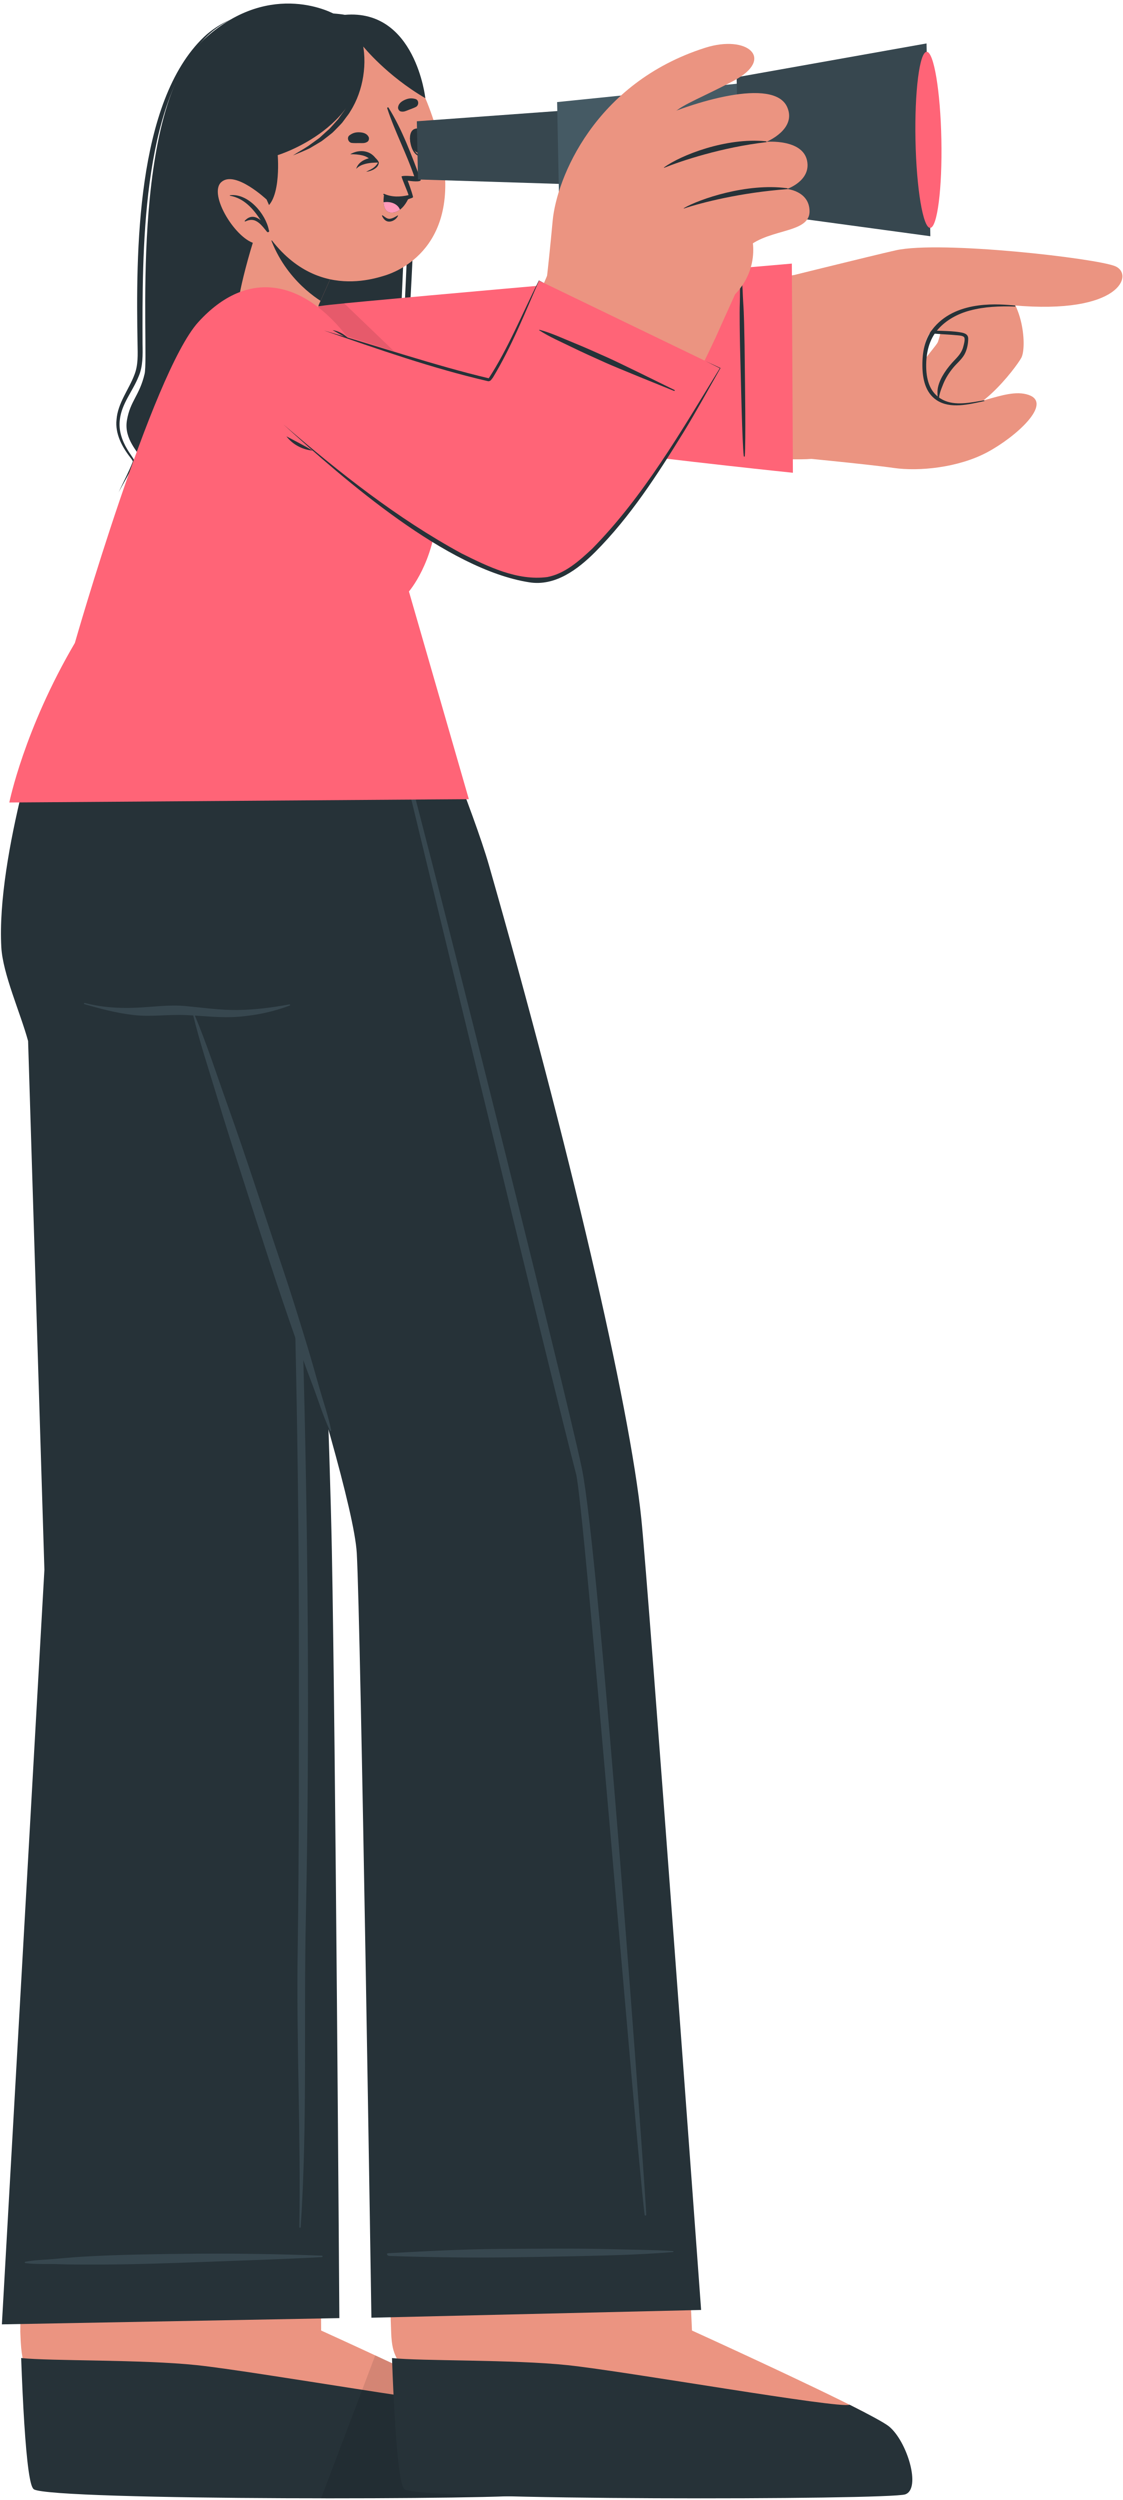<svg width="213" height="474" viewBox="0 0 213 474" fill="none" xmlns="http://www.w3.org/2000/svg">
<path d="M93.347 457.196C83.019 451.87 60.911 441.838 60.911 441.838L60.623 382.953L4.11 383.128C4.11 383.128 3.852 442.058 3.852 442.099C4.018 447.599 4.448 446.274 4.696 450.713L93.347 457.196Z" fill="#EB9481"/>
<path d="M101.355 472.897C98.281 473.958 9.775 474.109 6.416 471.937C6.392 471.925 6.378 471.899 6.354 471.874C5.995 471.559 5.698 470.334 5.424 468.415C5.412 468.389 5.412 468.364 5.412 468.326C4.805 464.008 4.347 456.218 4.012 447.051C9.428 447.645 27.002 447.314 37.299 448.399C48.48 449.576 88.762 456.685 90.795 455.901H90.807C94.55 457.783 97.388 459.298 98.268 460.005C101.714 462.796 104.453 471.848 101.355 472.897Z" fill="#263238"/>
<path opacity="0.1" d="M101.357 472.894C99.969 473.373 81.316 473.664 60.902 473.652L71.177 446.543C81.451 451.316 96.064 458.222 98.271 460.003C101.716 462.793 104.455 471.846 101.357 472.894Z" fill="black"/>
<path d="M0.356 440.669L64.366 439.487C64.366 439.487 63.63 329.485 62.946 294.079C62.166 253.639 56.628 132.418 56.628 132.418L8.784 133.765C8.784 133.765 -0.732 162.142 0.251 179.605C0.536 184.662 3.862 191.993 5.329 197.369L8.42 297.613L0.356 440.669Z" fill="#263238"/>
<path d="M4.783 428.805C6.429 428.469 8.2 428.454 9.873 428.305C11.762 428.136 13.645 427.96 15.539 427.847C19.178 427.629 22.819 427.502 26.463 427.425C33.812 427.271 41.164 427.207 48.514 427.316C52.696 427.377 56.877 427.476 61.056 427.648C61.22 427.656 61.217 427.907 61.055 427.917C53.773 428.31 46.485 428.55 39.197 428.816C31.924 429.082 24.626 429.352 17.348 429.331C15.258 429.325 13.169 429.342 11.079 429.256C9.016 429.171 6.856 429.325 4.812 429.054C4.69 429.038 4.638 428.835 4.783 428.805Z" fill="#37474F"/>
<path d="M56.466 369.422C56.735 351.852 56.697 330.085 56.694 312.51C56.686 277.359 55.969 242.213 54.582 207.09C53.803 187.385 52.751 167.691 51.641 148.004C51.628 147.778 51.965 147.782 51.983 148.004C54.772 183.227 56.428 218.55 57.425 253.871C58.418 289.008 58.763 328.359 58.012 363.505C57.59 383.232 58.323 402.541 57.035 422.23C57.024 422.4 56.769 422.403 56.772 422.23C57.067 404.481 56.194 387.172 56.466 369.422Z" fill="#37474F"/>
<path d="M112.721 457.411H164.091C153.947 452.142 131.249 441.842 131.249 441.842L128.614 382.957L72.102 383.132C72.102 383.132 74.189 442.062 74.189 442.103C74.356 447.603 75.832 446.278 76.082 450.717L112.721 457.201V457.411Z" fill="#EB9481"/>
<path d="M171.691 472.901C168.616 473.962 80.111 474.113 76.752 471.941C76.728 471.929 76.714 471.903 76.69 471.878C76.331 471.563 76.034 470.338 75.76 468.419C75.748 468.393 75.748 468.368 75.748 468.33C75.141 464.012 74.683 456.222 74.348 447.055C79.764 447.649 97.338 447.318 107.635 448.402C118.816 449.58 159.098 456.689 161.131 455.905H161.143C164.886 457.787 167.724 459.302 168.604 460.009C172.05 462.8 174.789 471.852 171.691 472.901Z" fill="#263238"/>
<path d="M38.234 195.379C38.249 195.419 66.771 278.935 67.666 294.417C68.429 307.611 70.445 439.408 70.445 439.408L132.983 437.94C132.983 437.94 123.051 301.685 121.641 287.947C119.418 266.312 107.932 217.151 92.742 164.038C89.9 154.099 80.671 131.742 80.671 131.742L10.27 133.723C10.27 133.723 11.787 166.672 27.149 190.098C27.149 190.098 33.9 193.054 38.234 195.379Z" fill="#263238"/>
<path d="M73.625 427.183C80.632 426.801 87.898 426.408 94.917 426.369C101.875 426.332 108.853 426.233 115.809 426.414C119.755 426.517 123.691 426.526 127.633 426.77C127.764 426.777 127.764 426.952 127.633 426.962C120.636 427.531 113.598 427.654 106.58 427.794C99.614 427.932 92.654 428.06 85.687 427.965C81.742 427.911 77.807 427.84 73.865 427.702C73.439 427.688 73.201 427.205 73.625 427.183Z" fill="#37474F"/>
<path d="M75.597 139.471C78.11 147.484 106.99 262.281 110.35 278.33C113.731 294.48 122.609 417.791 122.571 419.892C122.568 420.095 122.287 420.09 122.263 419.889C120.462 405.116 110.787 285.245 109.271 279.477C105.105 263.626 77.327 148.748 75.122 139.602C75.045 139.285 75.501 139.163 75.597 139.471Z" fill="#37474F"/>
<path d="M54.892 190.421C51.633 191.019 48.35 191.449 45.033 191.484C41.683 191.521 38.456 191.038 35.133 190.73C31.982 190.438 28.787 190.941 25.635 191.058C22.438 191.178 19.186 190.977 16.085 190.145C15.939 190.106 15.868 190.332 16.014 190.374C19.104 191.27 22.2 192.084 25.4 192.444C28.685 192.812 31.943 192.295 35.234 192.443C38.619 192.594 41.935 193.035 45.331 192.755C48.621 192.484 51.872 191.815 54.968 190.632C55.092 190.587 55.011 190.4 54.892 190.421Z" fill="#37474F"/>
<path d="M60.591 263.189C59.85 260.617 59.146 258.036 58.366 255.474C56.789 250.294 55.189 245.109 53.455 239.977C50.008 229.777 46.738 219.51 43.11 209.372C41.053 203.623 39.191 197.793 36.807 192.165C36.748 192.027 36.547 192.094 36.582 192.239C37.846 197.514 39.573 202.66 41.137 207.853C42.698 213.04 44.358 218.2 46.022 223.357C49.327 233.605 52.571 243.875 56.153 254.033C57.158 256.881 58.187 259.72 59.266 262.541C60.367 265.423 61.254 268.404 62.559 271.206C62.63 271.358 62.842 271.287 62.808 271.124C62.262 268.435 61.349 265.825 60.591 263.189Z" fill="#37474F"/>
<path d="M63.447 2.681C63.447 2.681 51.545 -4.064 39.025 7.162C24.138 20.51 28.391 66.764 27.423 70.888C26.456 75.012 24.702 75.98 24.075 79.676C23.447 83.371 26.434 85.811 26.785 87.13C27.136 88.45 23.453 95.185 23.453 95.185C23.453 95.185 43.364 100.715 55.91 98.33C68.457 95.945 82.599 87.311 82.599 87.311C82.599 87.311 79.789 83.191 79.807 81.253C79.824 79.314 82.068 76.748 81.923 73.228C81.778 69.708 76.573 65.373 76.06 63.479C75.549 61.584 78.547 26.617 75.647 14.369C72.746 2.122 63.447 2.681 63.447 2.681Z" fill="#263238"/>
<path d="M83.24 86.312C82.189 84.968 81.16 83.583 80.495 81.96C80.343 81.554 80.206 81.098 80.276 80.622C80.92 77.805 83.367 75.324 82.923 72.296C82.326 69.971 80.124 68.043 78.645 66.229C77.813 65.193 76.822 64.117 76.613 62.685C76.575 62.175 76.6 61.773 76.608 61.328C77.204 46.796 78.383 32.092 76.16 17.649C75.575 14.293 74.783 10.883 72.953 7.98C74.993 10.761 75.929 14.206 76.685 17.544C79.468 31.97 78.395 46.798 77.596 61.365C77.58 61.779 77.556 62.239 77.578 62.588C77.753 63.74 78.624 64.697 79.34 65.632C80.883 67.625 83.061 69.579 83.62 72.166C84.031 75.408 81.498 77.816 80.619 80.677C80.542 81.058 80.637 81.463 80.765 81.862C81.335 83.455 82.29 84.915 83.24 86.312Z" fill="#263238"/>
<path d="M22.482 93.353C23.308 91.572 24.494 89.334 25.18 87.534L25.197 87.471C25.097 87.201 24.869 86.956 24.692 86.698C23.125 84.689 21.814 82.218 22.103 79.556C22.323 76.437 24.455 73.817 25.484 71.076C26.234 69.184 26.121 67.235 26.09 65.24C25.778 48.198 25.76 19.32 38.709 6.985C40.184 5.603 41.9 4.497 43.741 3.707C41.95 4.599 40.314 5.782 38.905 7.197C26.714 19.926 26.997 48.224 27.038 65.229C27.076 67.279 27.123 69.482 26.283 71.391C25.119 74.28 23.057 76.522 22.724 79.627C22.475 81.593 23.155 83.553 24.166 85.225C24.548 85.883 25.01 86.475 25.403 87.136C25.459 87.235 25.519 87.356 25.514 87.497C24.7 89.548 23.512 91.419 22.482 93.353Z" fill="#263238"/>
<path d="M55.689 74.781C80.714 83.985 146.694 87.718 153.88 87C159.523 86.435 155.372 51.736 150.403 52.192C120.688 54.921 76.011 57.875 60.005 59.143C45.14 60.321 40.597 69.229 55.689 74.781Z" fill="#EB9481"/>
<path d="M167.98 48.133C173.312 49.01 179.496 49.582 184.411 52.441C189.326 55.299 189.866 64.273 188.841 66.184C187.815 68.096 179.546 78.981 174.58 76.218C169.615 73.454 177.526 65.96 177.902 64.805C178.278 63.651 178.811 62.205 177.821 61.781C176.831 61.358 156.188 60.155 156.188 60.155L167.98 48.133Z" fill="#EB9481"/>
<path d="M167.925 49.004C168.205 49.16 184.376 51.22 189.29 54.078C194.205 56.938 194.745 65.911 193.721 67.823C192.695 69.735 184.425 80.62 179.459 77.856C174.494 75.093 182.405 67.599 182.781 66.444C183.157 65.29 183.689 63.843 182.7 63.419C181.71 62.997 161.066 61.793 161.066 61.793L167.925 49.004Z" fill="#EB9481"/>
<path d="M178.117 76.279C177.933 75.138 178.473 73.877 178.893 72.83C179.352 71.686 180.027 70.64 180.805 69.7C181.483 68.882 182.361 68.181 182.9 67.254C183.399 66.396 183.646 65.183 183.642 64.195C183.639 63.272 182.78 63.108 182.033 62.985C180.931 62.802 179.779 62.77 178.666 62.725C177.46 62.675 176.252 62.655 175.047 62.626C173.807 62.598 172.534 62.502 171.298 62.636C171.206 62.646 171.185 62.791 171.284 62.807C172.317 62.983 173.379 62.99 174.423 63.055C175.606 63.129 176.792 63.211 177.974 63.31C179.078 63.401 180.19 63.434 181.293 63.545C181.682 63.585 182.5 63.592 182.815 63.874C183.149 64.172 182.826 65.225 182.745 65.581C182.49 66.698 181.874 67.421 181.108 68.218C180.369 68.985 179.684 69.804 179.106 70.706C178.574 71.535 178.105 72.48 177.901 73.457C177.703 74.394 177.892 75.347 177.918 76.292C177.92 76.423 178.138 76.407 178.117 76.279Z" fill="#263238"/>
<path d="M145.051 53.517C145.051 53.517 165.664 48.4 169.889 47.457C178.365 45.565 207.97 48.964 211.539 50.477C215.106 51.99 212.546 59.713 192.195 57.887C181.469 56.925 177.219 61.12 175.883 64.011C174.546 66.903 174.371 73.58 179.062 76.026C183.752 78.471 190.436 73.267 195.093 74.868C199.75 76.468 192.692 82.838 187.237 85.75C181.782 88.662 174.317 89.413 169.5 88.716C164.683 88.018 149.4 86.562 149.4 86.562L145.051 53.517Z" fill="#EB9481"/>
<path d="M186.574 75.908C184.097 76.314 181.171 76.994 178.833 75.807C176.417 74.58 175.718 72.158 175.673 69.581C175.627 66.982 176.195 64.363 177.951 62.394C179.532 60.62 181.695 59.48 183.95 58.876C186.74 58.128 189.623 58.023 192.489 58.116C192.617 58.119 192.607 57.922 192.478 57.911C189.831 57.696 181.737 56.774 177.221 61.989C175.377 64.12 174.93 66.688 174.95 69.34C174.969 71.785 175.49 74.422 177.632 75.854C180.243 77.6 183.807 76.646 186.673 76.049C186.801 76.023 186.703 75.886 186.574 75.908Z" fill="#263238"/>
<path d="M150.388 89.631L150.19 49.973C150.19 49.973 73.848 56.569 62.681 57.779C40.048 60.23 41.283 70.776 53.692 75.172C71.802 81.59 150.388 89.631 150.388 89.631Z" fill="#FF6477"/>
<path d="M140.474 52.931C140.293 54.335 140.377 55.779 140.328 57.197C140.277 58.62 140.287 60.042 140.299 61.467C140.322 64.208 140.385 66.953 140.463 69.695C140.542 72.438 140.756 83.648 141.069 86.472C141.084 86.598 141.257 86.606 141.266 86.477C141.479 83.658 141.294 72.35 141.271 69.555C141.248 66.761 141.209 63.965 141.134 61.17C141.097 59.795 141.044 58.427 140.949 57.054C140.855 55.676 140.884 54.279 140.658 52.911C140.639 52.795 140.486 52.835 140.474 52.931Z" fill="#263238"/>
<path opacity="0.1" d="M91.214 82.41C75.146 80.106 60.344 77.532 53.686 75.173C41.278 70.779 40.045 60.229 62.684 57.784C63.331 57.708 64.213 57.624 65.288 57.52L91.214 82.41Z" fill="black"/>
<path d="M45.453 55.95C45.486 57.376 50.045 67.565 56.208 68.574C58.215 68.899 60.448 57.815 60.448 57.815L60.796 57.035L65.663 46.115L54.227 34.663L52.553 33.113C52.553 33.113 51.414 36.191 50.034 40.037C49.969 40.216 49.904 40.393 49.837 40.585C49.754 40.801 49.671 41.003 49.602 41.208C49.388 41.779 49.173 42.364 48.971 42.951C48.815 43.397 48.661 43.83 48.514 44.305C48.354 44.778 48.209 45.239 48.05 45.712C46.577 50.403 45.447 55.346 45.453 55.95Z" fill="#EB9481"/>
<path d="M50.035 40.036C51.384 49.841 57.77 55.082 60.796 57.035L65.663 46.115L54.227 34.663L52.553 33.113C52.553 33.113 51.415 36.19 50.035 40.036Z" fill="#263238"/>
<path d="M82.6 23.947C88.928 44.68 77.414 50.858 73.01 52.232C69.012 53.482 55.242 57.218 46.838 37.257C38.434 17.297 45.926 7.765 54.921 4.417C63.916 1.07 76.273 3.212 82.6 23.947Z" fill="#EB9481"/>
<path d="M78.889 20.27C78.439 20.504 77.987 20.644 77.519 20.829C76.991 21.037 76.591 21.259 76.014 21.128C75.704 21.058 75.462 20.657 75.5 20.345C75.591 19.619 76.175 19.2 76.801 18.923C77.48 18.623 78.08 18.566 78.791 18.767C79.48 18.961 79.481 19.96 78.889 20.27Z" fill="#263238"/>
<path d="M66.727 27.099C67.229 27.155 67.7 27.123 68.201 27.127C68.767 27.132 69.217 27.195 69.709 26.863C69.973 26.686 70.058 26.221 69.912 25.944C69.572 25.297 68.881 25.116 68.198 25.083C67.46 25.046 66.882 25.211 66.289 25.656C65.716 26.088 66.065 27.023 66.727 27.099Z" fill="#263238"/>
<path d="M77.762 26.201C77.762 26.143 77.888 26.245 77.897 26.305C78.151 27.762 78.684 29.386 80.072 29.593C80.115 29.599 80.126 29.672 80.076 29.675C78.458 29.783 77.773 27.62 77.762 26.201Z" fill="#263238"/>
<path d="M78.722 24.42C80.976 23.758 82.122 28.384 80.033 28.998C77.977 29.603 76.832 24.977 78.722 24.42Z" fill="#263238"/>
<path d="M79.748 24.483C80.169 24.637 80.636 24.992 81.073 24.912C81.579 24.818 81.825 24.224 82.024 23.664C82.045 23.606 82.091 23.636 82.108 23.697C82.351 24.576 82.29 25.57 81.496 25.952C80.771 26.3 80.023 25.684 79.597 24.857C79.517 24.703 79.579 24.422 79.748 24.483Z" fill="#263238"/>
<path d="M72.584 40.835C72.985 41.117 73.407 41.527 73.934 41.481C74.441 41.437 74.988 41.108 75.415 40.848C75.457 40.822 75.511 40.863 75.49 40.912C75.212 41.536 74.487 42.021 73.801 42.017C73.133 42.015 72.716 41.5 72.457 40.925C72.42 40.844 72.526 40.794 72.584 40.835Z" fill="#263238"/>
<path d="M77.333 34.246C77.333 34.246 78.114 36.33 78.345 37.344C78.366 37.439 78.135 37.541 77.8 37.639C77.785 37.648 77.777 37.657 77.761 37.649C76.061 38.34 74.143 38.136 72.739 36.924C72.647 36.841 72.75 36.707 72.855 36.749C74.396 37.424 75.908 37.338 77.479 36.999C77.487 36.702 76.023 33.478 76.179 33.428C76.715 33.254 77.876 33.38 78.567 33.421C77.063 29.035 74.879 24.93 73.446 20.539C73.398 20.382 73.614 20.28 73.693 20.412C76.282 24.552 78.12 29.56 79.788 34.049C80.002 34.609 77.772 34.327 77.333 34.246Z" fill="#263238"/>
<path d="M77.612 37.289C77.612 37.289 77.035 38.885 75.863 39.749C75.431 40.069 74.932 40.293 74.344 40.308C73.138 40.342 72.808 39.309 72.755 38.355C72.708 37.572 72.86 36.84 72.86 36.84C72.86 36.84 74.944 37.906 77.612 37.289Z" fill="#263238"/>
<path d="M75.862 39.748C75.43 40.068 74.931 40.292 74.343 40.307C73.137 40.342 72.807 39.308 72.754 38.355C73.99 38.122 75.417 38.595 75.862 39.748Z" fill="#FF9ABB"/>
<path d="M66.441 29.245C66.793 29.011 67.191 28.88 67.597 28.763C68.009 28.666 68.438 28.626 68.881 28.661C69.32 28.711 69.775 28.826 70.2 29.06C70.626 29.296 71.004 29.648 71.3 30.061L71.836 30.811L70.978 30.839C70.397 30.859 69.767 30.94 69.185 31.099C68.601 31.268 68.035 31.509 67.56 32.009C67.754 31.306 68.306 30.744 68.919 30.416C69.543 30.081 70.201 29.901 70.923 29.859L70.602 30.637C70.154 30.054 69.536 29.666 68.8 29.476C68.068 29.294 67.269 29.225 66.441 29.245Z" fill="#263238"/>
<path d="M69.453 32.565C70.049 32.238 70.642 32.035 71.149 31.546C71.265 31.434 71.71 30.95 71.661 30.838C71.565 30.529 71.363 30.195 71.169 29.891C71.417 30.155 71.688 30.396 71.846 30.781C71.855 31.126 71.677 31.512 71.34 31.8C70.796 32.266 70.041 32.507 69.453 32.565Z" fill="#263238"/>
<path d="M49.21 39.826C53.544 39.501 52.675 29.412 52.675 29.412C52.675 29.412 70.322 24.059 68.889 8.804C68.889 8.804 73.313 14.325 80.675 18.611C80.675 18.611 78.824 1.651 65.396 2.812C65.396 2.812 49.374 -0.42 43.014 14.195C36.655 28.811 46.3 40.044 49.21 39.826Z" fill="#263238"/>
<path d="M68.592 7.449C69.206 9.703 69.258 12.114 68.893 14.451C68.529 16.788 67.727 19.09 66.454 21.099C66.175 21.626 65.769 22.066 65.432 22.552L64.901 23.264C64.706 23.485 64.499 23.697 64.294 23.909C63.879 24.326 63.48 24.762 63.05 25.163C62.597 25.534 62.134 25.895 61.671 26.25C61.437 26.424 61.212 26.612 60.974 26.778L60.225 27.227L58.733 28.117C57.688 28.611 56.62 29.051 55.559 29.47C56.525 28.832 57.536 28.306 58.477 27.669L59.858 26.672L60.546 26.177C60.764 25.997 60.965 25.797 61.176 25.609C61.591 25.224 62.008 24.848 62.434 24.479C62.828 24.079 63.188 23.645 63.568 23.231L64.132 22.607L64.624 21.923C64.936 21.457 65.317 21.037 65.573 20.534C66.799 18.648 67.578 16.498 68.11 14.295C68.371 13.189 68.528 12.054 68.605 10.91C68.705 9.765 68.688 8.611 68.592 7.449Z" fill="#263238"/>
<path d="M50.568 37.833C50.568 37.833 44.593 32.214 41.986 34.514C39.382 36.814 44.864 45.659 48.618 46.208C52.372 46.759 52.938 43.241 52.938 43.241L50.568 37.833Z" fill="#EB9481"/>
<path d="M43.622 37.011C43.565 37.019 43.571 37.1 43.625 37.11C46.274 37.577 48.047 39.587 49.453 41.768C48.533 41.011 47.44 40.727 46.42 41.868C46.367 41.927 46.45 42.016 46.515 41.986C47.467 41.55 48.224 41.567 49.071 42.231C49.671 42.7 50.154 43.356 50.638 43.944C50.798 44.139 51.166 43.935 51.029 43.699C51.02 43.681 51.008 43.663 50.997 43.645C50.381 40.478 47.024 36.596 43.622 37.011Z" fill="#263238"/>
<path d="M77.562 112.136L88.926 151.511L1.766 152.144C1.766 152.144 4.554 138.31 14.198 121.899C14.198 121.899 28.826 70.74 37.61 61.07C46.941 50.799 57.591 53.009 66.113 64.178C69.135 68.139 83.521 85.89 82.915 96.92C82.357 106.646 77.562 112.136 77.562 112.136Z" fill="#FF6477"/>
<path d="M126.925 35.523L79.281 34.025L79.062 22.992L126.607 19.531L126.925 35.523Z" fill="#37474F"/>
<path d="M153.681 39.452L106.01 36.565L105.668 19.352L153.186 14.504L153.681 39.452Z" fill="#455A64"/>
<path d="M176.462 44.788L140.216 39.866L139.715 14.646L175.736 8.234L176.462 44.788Z" fill="#37474F"/>
<path d="M178.552 26.462C178.735 35.679 177.784 43.175 176.427 43.202C175.071 43.23 173.823 35.78 173.64 26.564C173.456 17.347 174.408 9.851 175.765 9.824C177.122 9.796 178.368 17.246 178.552 26.462Z" fill="#FF6477"/>
<path d="M48.517 71.925C63.289 89.109 94.74 111.795 104.134 109.049C114.556 106.002 135.896 66.465 138.403 57.1C139.472 53.109 107.149 42.457 105.919 46.7C104.848 50.397 95.501 72.015 92.349 72.812C91.052 73.14 79.463 68.519 58.437 62.7C42.332 58.244 44.145 66.838 48.517 71.925Z" fill="#EB9481"/>
<path d="M103.312 56.01C103.312 56.01 103.882 52.008 104.825 41.842C105.562 33.898 112.728 15.755 133.737 9.061C141.787 6.496 147.069 11.129 139.17 15.307C133.608 18.249 129.504 19.801 127.954 21.28C127.954 21.28 137.37 23.158 139.658 28.32C140.68 30.628 143.326 36.99 144.691 42.243C144.691 42.243 143.647 42.854 142.218 43.436C142.218 43.436 144.888 50.032 139.423 55.799L135.569 64.318L103.312 56.01Z" fill="#EB9481"/>
<path d="M107.566 35.235C110.476 32.284 116.744 26.137 123.589 22.924C131.192 19.356 146.783 14.569 149.31 20.314C151.164 24.526 145.369 26.887 145.369 26.887C145.369 26.887 152.222 26.293 153.08 30.471C153.861 34.279 149.27 35.831 149.27 35.831C149.27 35.831 153.488 36.198 153.548 40.014C153.619 44.603 144.767 43.079 140.897 47.79C140.027 48.849 107.566 35.235 107.566 35.235Z" fill="#EB9481"/>
<path d="M125.951 31.734C129.134 29.417 137.687 26.041 145.23 26.779C145.402 26.796 145.48 26.937 145.322 26.955C136.848 27.94 129.176 30.516 125.984 31.807C125.941 31.825 125.914 31.76 125.951 31.734Z" fill="#263238"/>
<path d="M129.711 39.452C132.658 37.74 141.628 34.662 149.246 35.677C149.416 35.7 149.486 35.846 149.327 35.858C140.431 36.515 133.002 38.431 129.739 39.527C129.695 39.542 129.672 39.474 129.711 39.452Z" fill="#263238"/>
<path d="M136.594 69.793L102.222 53.195C102.222 53.195 94.043 71.734 92.656 71.998C90.827 72.346 66.764 63.431 55.557 60.994C43.401 58.351 38.809 66.546 50.565 77.481C55.241 81.831 85.349 111.048 104.252 109.785C114.38 109.11 136.594 69.793 136.594 69.793Z" fill="#FF6477"/>
<path d="M102.288 62.627C104.227 63.884 106.362 64.789 108.401 65.788C110.527 66.831 112.681 67.787 114.831 68.757C116.979 69.726 125.692 73.246 127.866 74.123C127.964 74.162 128.019 73.98 127.924 73.933C125.798 72.885 117.373 68.733 115.26 67.794C113.147 66.855 111.038 65.895 108.904 65.029C106.744 64.152 104.564 63.117 102.332 62.521C102.286 62.507 102.236 62.594 102.288 62.627Z" fill="#263238"/>
<path d="M53.727 80.437C64.285 89.539 75.329 98.292 87.561 104.931C92.615 107.448 98.097 110.136 103.794 109.405C107.146 108.768 109.846 106.348 112.313 104.04C122.137 94.053 129.228 81.704 136.556 69.768L136.574 69.84L133.839 68.465L136.615 69.752L136.663 69.775C134.323 73.856 132.071 78.009 129.604 82.027C124.667 90.021 119.535 97.987 112.89 104.656C109.583 107.962 105.286 111.196 100.364 110.396C84.742 107.944 65.456 91.089 53.727 80.437Z" fill="#263238"/>
<path d="M54.332 82.727C56.011 83.615 57.682 84.463 59.302 85.43C57.392 85.257 55.503 84.285 54.332 82.727Z" fill="#263238"/>
<path d="M61.434 62.653C71.245 65.506 82.856 69.396 92.7 71.717C96.317 66.185 99.132 59.308 102.198 53.188L102.209 53.164L102.23 53.175L103.234 53.693L102.21 53.219L102.243 53.207C99.523 59.442 97.009 65.769 93.482 71.602C93.209 71.908 93.115 72.255 92.622 72.284C82.02 69.842 71.71 66.209 61.434 62.653Z" fill="#263238"/>
<path d="M63.086 62.594C64.295 62.75 65.381 63.452 66.259 64.289C65.141 63.792 64.16 63.149 63.086 62.594Z" fill="#263238"/>
</svg>
